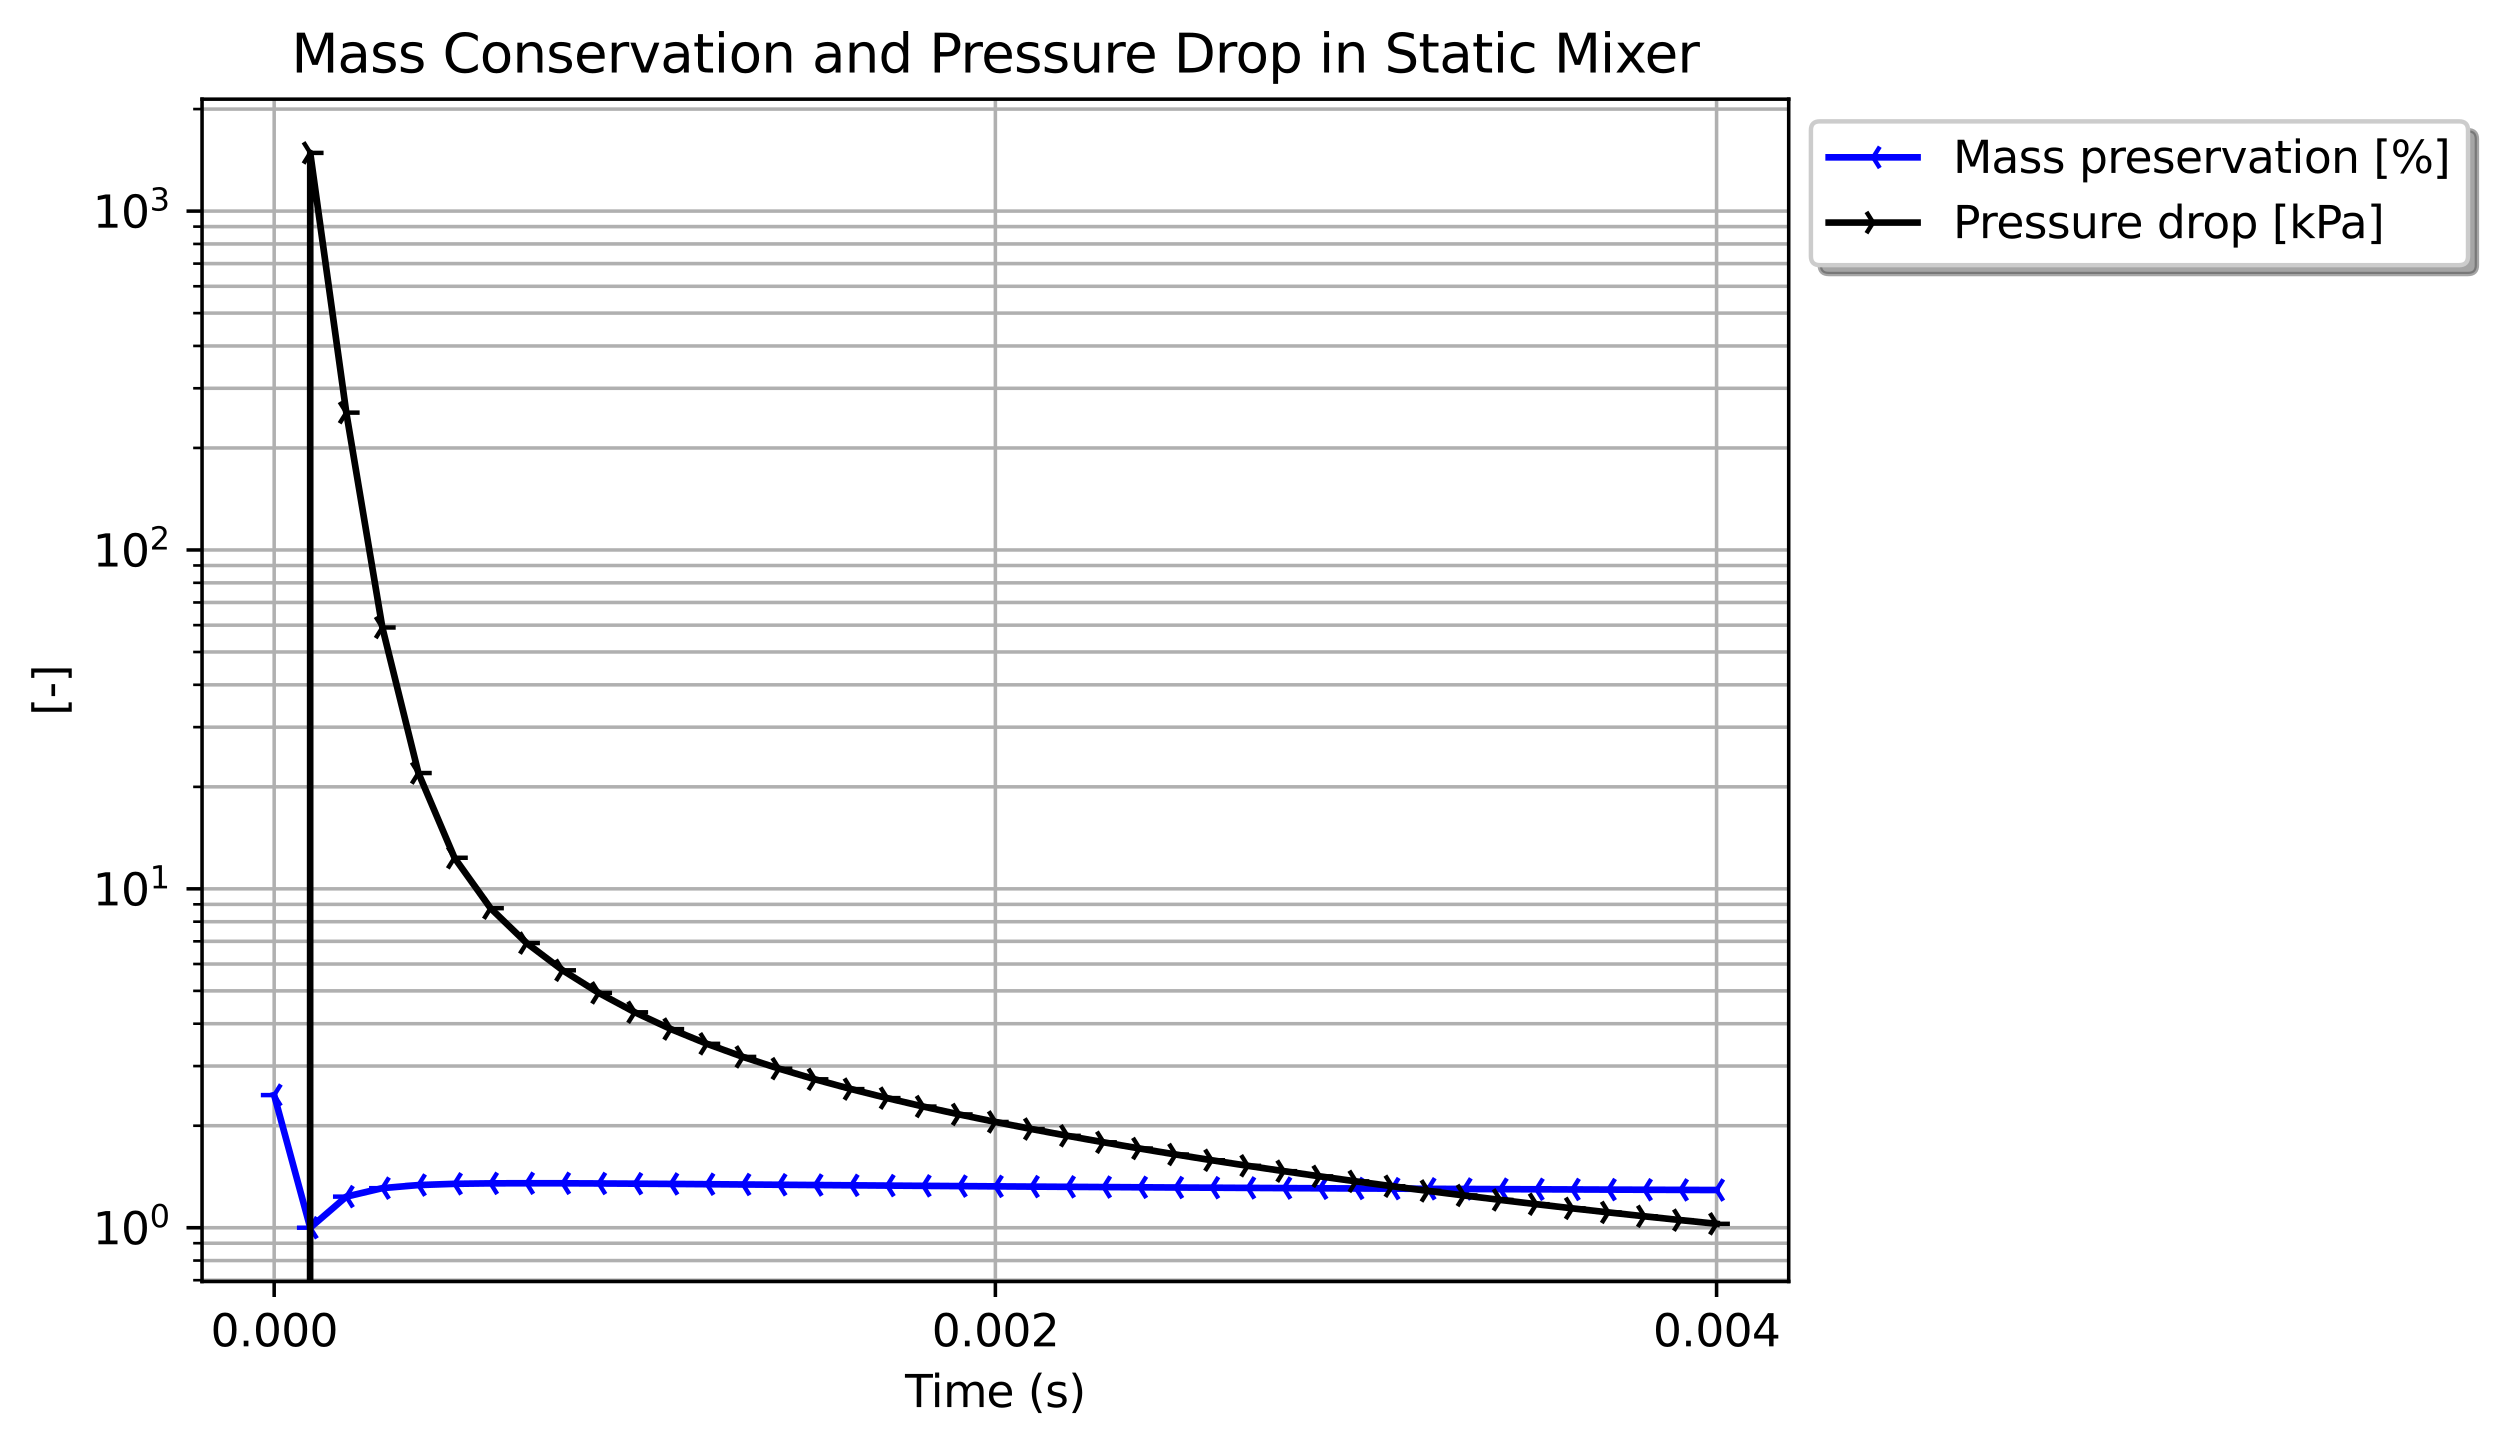 <?xml version="1.0" encoding="utf-8" standalone="no"?>
<!DOCTYPE svg PUBLIC "-//W3C//DTD SVG 1.1//EN"
  "http://www.w3.org/Graphics/SVG/1.1/DTD/svg11.dtd">
<svg xmlns:xlink="http://www.w3.org/1999/xlink" width="562.697pt" height="325.986pt" viewBox="0 0 562.697 325.986" xmlns="http://www.w3.org/2000/svg" version="1.1">
 <defs>
  <style type="text/css">*{stroke-linejoin: round; stroke-linecap: butt}</style>
 </defs>
 <g id="figure_1">
  <g id="patch_1">
   <path d="M 0 325.986 
L 562.697 325.986 
L 562.697 0 
L 0 0 
z
" style="fill: #ffffff"/>
  </g>
  <g id="axes_1">
   <g id="patch_2">
    <path d="M 45.478 288.43 
L 402.598 288.43 
L 402.598 22.318 
L 45.478 22.318 
z
" style="fill: #ffffff"/>
   </g>
   <g id="matplotlib.axis_1">
    <g id="xtick_1">
     <g id="line2d_1">
      <path d="M 61.711 288.43 
L 61.711 22.318 
" clip-path="url(#pbd5c44a8c3)" style="fill: none; stroke: #b0b0b0; stroke-width: 0.8; stroke-linecap: square"/>
     </g>
     <g id="line2d_2">
      <defs>
       <path id="md9ef0ea322" d="M 0 0 
L 0 3.5 
" style="stroke: #000000; stroke-width: 0.8"/>
      </defs>
      <g>
       <use xlink:href="#md9ef0ea322" x="61.711" y="288.43" style="stroke: #000000; stroke-width: 0.8"/>
      </g>
     </g>
     <g id="text_1">
      <!-- 0.000 -->
      <g transform="translate(47.397 303.029) scale(0.1 -0.1)">
       <defs>
        <path id="DejaVuSans-30" d="M 2034 4250 
Q 1547 4250 1301 3770 
Q 1056 3291 1056 2328 
Q 1056 1369 1301 889 
Q 1547 409 2034 409 
Q 2525 409 2770 889 
Q 3016 1369 3016 2328 
Q 3016 3291 2770 3770 
Q 2525 4250 2034 4250 
z
M 2034 4750 
Q 2819 4750 3233 4129 
Q 3647 3509 3647 2328 
Q 3647 1150 3233 529 
Q 2819 -91 2034 -91 
Q 1250 -91 836 529 
Q 422 1150 422 2328 
Q 422 3509 836 4129 
Q 1250 4750 2034 4750 
z
" transform="scale(0.016)"/>
        <path id="DejaVuSans-2e" d="M 684 794 
L 1344 794 
L 1344 0 
L 684 0 
L 684 794 
z
" transform="scale(0.016)"/>
       </defs>
       <use xlink:href="#DejaVuSans-30"/>
       <use xlink:href="#DejaVuSans-2e" x="63.623"/>
       <use xlink:href="#DejaVuSans-30" x="95.41"/>
       <use xlink:href="#DejaVuSans-30" x="159.033"/>
       <use xlink:href="#DejaVuSans-30" x="222.656"/>
      </g>
     </g>
    </g>
    <g id="xtick_2">
     <g id="line2d_3">
      <path d="M 224.038 288.43 
L 224.038 22.318 
" clip-path="url(#pbd5c44a8c3)" style="fill: none; stroke: #b0b0b0; stroke-width: 0.8; stroke-linecap: square"/>
     </g>
     <g id="line2d_4">
      <g>
       <use xlink:href="#md9ef0ea322" x="224.038" y="288.43" style="stroke: #000000; stroke-width: 0.8"/>
      </g>
     </g>
     <g id="text_2">
      <!-- 0.002 -->
      <g transform="translate(209.724 303.029) scale(0.1 -0.1)">
       <defs>
        <path id="DejaVuSans-32" d="M 1228 531 
L 3431 531 
L 3431 0 
L 469 0 
L 469 531 
Q 828 903 1448 1529 
Q 2069 2156 2228 2338 
Q 2531 2678 2651 2914 
Q 2772 3150 2772 3378 
Q 2772 3750 2511 3984 
Q 2250 4219 1831 4219 
Q 1534 4219 1204 4116 
Q 875 4013 500 3803 
L 500 4441 
Q 881 4594 1212 4672 
Q 1544 4750 1819 4750 
Q 2544 4750 2975 4387 
Q 3406 4025 3406 3419 
Q 3406 3131 3298 2873 
Q 3191 2616 2906 2266 
Q 2828 2175 2409 1742 
Q 1991 1309 1228 531 
z
" transform="scale(0.016)"/>
       </defs>
       <use xlink:href="#DejaVuSans-30"/>
       <use xlink:href="#DejaVuSans-2e" x="63.623"/>
       <use xlink:href="#DejaVuSans-30" x="95.41"/>
       <use xlink:href="#DejaVuSans-30" x="159.033"/>
       <use xlink:href="#DejaVuSans-32" x="222.656"/>
      </g>
     </g>
    </g>
    <g id="xtick_3">
     <g id="line2d_5">
      <path d="M 386.365 288.43 
L 386.365 22.318 
" clip-path="url(#pbd5c44a8c3)" style="fill: none; stroke: #b0b0b0; stroke-width: 0.8; stroke-linecap: square"/>
     </g>
     <g id="line2d_6">
      <g>
       <use xlink:href="#md9ef0ea322" x="386.365" y="288.43" style="stroke: #000000; stroke-width: 0.8"/>
      </g>
     </g>
     <g id="text_3">
      <!-- 0.004 -->
      <g transform="translate(372.051 303.029) scale(0.1 -0.1)">
       <defs>
        <path id="DejaVuSans-34" d="M 2419 4116 
L 825 1625 
L 2419 1625 
L 2419 4116 
z
M 2253 4666 
L 3047 4666 
L 3047 1625 
L 3713 1625 
L 3713 1100 
L 3047 1100 
L 3047 0 
L 2419 0 
L 2419 1100 
L 313 1100 
L 313 1709 
L 2253 4666 
z
" transform="scale(0.016)"/>
       </defs>
       <use xlink:href="#DejaVuSans-30"/>
       <use xlink:href="#DejaVuSans-2e" x="63.623"/>
       <use xlink:href="#DejaVuSans-30" x="95.41"/>
       <use xlink:href="#DejaVuSans-30" x="159.033"/>
       <use xlink:href="#DejaVuSans-34" x="222.656"/>
      </g>
     </g>
    </g>
    <g id="text_4">
     <!-- Time (s) -->
     <g transform="translate(203.709 316.707) scale(0.1 -0.1)">
      <defs>
       <path id="DejaVuSans-54" d="M -19 4666 
L 3928 4666 
L 3928 4134 
L 2272 4134 
L 2272 0 
L 1638 0 
L 1638 4134 
L -19 4134 
L -19 4666 
z
" transform="scale(0.016)"/>
       <path id="DejaVuSans-69" d="M 603 3500 
L 1178 3500 
L 1178 0 
L 603 0 
L 603 3500 
z
M 603 4863 
L 1178 4863 
L 1178 4134 
L 603 4134 
L 603 4863 
z
" transform="scale(0.016)"/>
       <path id="DejaVuSans-6d" d="M 3328 2828 
Q 3544 3216 3844 3400 
Q 4144 3584 4550 3584 
Q 5097 3584 5394 3201 
Q 5691 2819 5691 2113 
L 5691 0 
L 5113 0 
L 5113 2094 
Q 5113 2597 4934 2840 
Q 4756 3084 4391 3084 
Q 3944 3084 3684 2787 
Q 3425 2491 3425 1978 
L 3425 0 
L 2847 0 
L 2847 2094 
Q 2847 2600 2669 2842 
Q 2491 3084 2119 3084 
Q 1678 3084 1418 2786 
Q 1159 2488 1159 1978 
L 1159 0 
L 581 0 
L 581 3500 
L 1159 3500 
L 1159 2956 
Q 1356 3278 1631 3431 
Q 1906 3584 2284 3584 
Q 2666 3584 2933 3390 
Q 3200 3197 3328 2828 
z
" transform="scale(0.016)"/>
       <path id="DejaVuSans-65" d="M 3597 1894 
L 3597 1613 
L 953 1613 
Q 991 1019 1311 708 
Q 1631 397 2203 397 
Q 2534 397 2845 478 
Q 3156 559 3463 722 
L 3463 178 
Q 3153 47 2828 -22 
Q 2503 -91 2169 -91 
Q 1331 -91 842 396 
Q 353 884 353 1716 
Q 353 2575 817 3079 
Q 1281 3584 2069 3584 
Q 2775 3584 3186 3129 
Q 3597 2675 3597 1894 
z
M 3022 2063 
Q 3016 2534 2758 2815 
Q 2500 3097 2075 3097 
Q 1594 3097 1305 2825 
Q 1016 2553 972 2059 
L 3022 2063 
z
" transform="scale(0.016)"/>
       <path id="DejaVuSans-20" transform="scale(0.016)"/>
       <path id="DejaVuSans-28" d="M 1984 4856 
Q 1566 4138 1362 3434 
Q 1159 2731 1159 2009 
Q 1159 1288 1364 580 
Q 1569 -128 1984 -844 
L 1484 -844 
Q 1016 -109 783 600 
Q 550 1309 550 2009 
Q 550 2706 781 3412 
Q 1013 4119 1484 4856 
L 1984 4856 
z
" transform="scale(0.016)"/>
       <path id="DejaVuSans-73" d="M 2834 3397 
L 2834 2853 
Q 2591 2978 2328 3040 
Q 2066 3103 1784 3103 
Q 1356 3103 1142 2972 
Q 928 2841 928 2578 
Q 928 2378 1081 2264 
Q 1234 2150 1697 2047 
L 1894 2003 
Q 2506 1872 2764 1633 
Q 3022 1394 3022 966 
Q 3022 478 2636 193 
Q 2250 -91 1575 -91 
Q 1294 -91 989 -36 
Q 684 19 347 128 
L 347 722 
Q 666 556 975 473 
Q 1284 391 1588 391 
Q 1994 391 2212 530 
Q 2431 669 2431 922 
Q 2431 1156 2273 1281 
Q 2116 1406 1581 1522 
L 1381 1569 
Q 847 1681 609 1914 
Q 372 2147 372 2553 
Q 372 3047 722 3315 
Q 1072 3584 1716 3584 
Q 2034 3584 2315 3537 
Q 2597 3491 2834 3397 
z
" transform="scale(0.016)"/>
       <path id="DejaVuSans-29" d="M 513 4856 
L 1013 4856 
Q 1481 4119 1714 3412 
Q 1947 2706 1947 2009 
Q 1947 1309 1714 600 
Q 1481 -109 1013 -844 
L 513 -844 
Q 928 -128 1133 580 
Q 1338 1288 1338 2009 
Q 1338 2731 1133 3434 
Q 928 4138 513 4856 
z
" transform="scale(0.016)"/>
      </defs>
      <use xlink:href="#DejaVuSans-54"/>
      <use xlink:href="#DejaVuSans-69" x="57.959"/>
      <use xlink:href="#DejaVuSans-6d" x="85.742"/>
      <use xlink:href="#DejaVuSans-65" x="183.154"/>
      <use xlink:href="#DejaVuSans-20" x="244.678"/>
      <use xlink:href="#DejaVuSans-28" x="276.465"/>
      <use xlink:href="#DejaVuSans-73" x="315.479"/>
      <use xlink:href="#DejaVuSans-29" x="367.578"/>
     </g>
    </g>
   </g>
   <g id="matplotlib.axis_2">
    <g id="ytick_1">
     <g id="line2d_7">
      <path d="M 45.478 276.334 
L 402.598 276.334 
" clip-path="url(#pbd5c44a8c3)" style="fill: none; stroke: #b0b0b0; stroke-width: 0.8; stroke-linecap: square"/>
     </g>
     <g id="line2d_8">
      <defs>
       <path id="mf99f6cf52e" d="M 0 0 
L -3.5 0 
" style="stroke: #000000; stroke-width: 0.8"/>
      </defs>
      <g>
       <use xlink:href="#mf99f6cf52e" x="45.478" y="276.334" style="stroke: #000000; stroke-width: 0.8"/>
      </g>
     </g>
     <g id="text_5">
      <!-- $\mathdefault{10^{0}}$ -->
      <g transform="translate(20.878 280.133) scale(0.1 -0.1)">
       <defs>
        <path id="DejaVuSans-31" d="M 794 531 
L 1825 531 
L 1825 4091 
L 703 3866 
L 703 4441 
L 1819 4666 
L 2450 4666 
L 2450 531 
L 3481 531 
L 3481 0 
L 794 0 
L 794 531 
z
" transform="scale(0.016)"/>
       </defs>
       <use xlink:href="#DejaVuSans-31" transform="translate(0 0.766)"/>
       <use xlink:href="#DejaVuSans-30" transform="translate(63.623 0.766)"/>
       <use xlink:href="#DejaVuSans-30" transform="translate(128.203 39.047) scale(0.7)"/>
      </g>
     </g>
    </g>
    <g id="ytick_2">
     <g id="line2d_9">
      <path d="M 45.478 200.061 
L 402.598 200.061 
" clip-path="url(#pbd5c44a8c3)" style="fill: none; stroke: #b0b0b0; stroke-width: 0.8; stroke-linecap: square"/>
     </g>
     <g id="line2d_10">
      <g>
       <use xlink:href="#mf99f6cf52e" x="45.478" y="200.061" style="stroke: #000000; stroke-width: 0.8"/>
      </g>
     </g>
     <g id="text_6">
      <!-- $\mathdefault{10^{1}}$ -->
      <g transform="translate(20.878 203.86) scale(0.1 -0.1)">
       <use xlink:href="#DejaVuSans-31" transform="translate(0 0.684)"/>
       <use xlink:href="#DejaVuSans-30" transform="translate(63.623 0.684)"/>
       <use xlink:href="#DejaVuSans-31" transform="translate(128.203 38.966) scale(0.7)"/>
      </g>
     </g>
    </g>
    <g id="ytick_3">
     <g id="line2d_11">
      <path d="M 45.478 123.788 
L 402.598 123.788 
" clip-path="url(#pbd5c44a8c3)" style="fill: none; stroke: #b0b0b0; stroke-width: 0.8; stroke-linecap: square"/>
     </g>
     <g id="line2d_12">
      <g>
       <use xlink:href="#mf99f6cf52e" x="45.478" y="123.788" style="stroke: #000000; stroke-width: 0.8"/>
      </g>
     </g>
     <g id="text_7">
      <!-- $\mathdefault{10^{2}}$ -->
      <g transform="translate(20.878 127.587) scale(0.1 -0.1)">
       <use xlink:href="#DejaVuSans-31" transform="translate(0 0.766)"/>
       <use xlink:href="#DejaVuSans-30" transform="translate(63.623 0.766)"/>
       <use xlink:href="#DejaVuSans-32" transform="translate(128.203 39.047) scale(0.7)"/>
      </g>
     </g>
    </g>
    <g id="ytick_4">
     <g id="line2d_13">
      <path d="M 45.478 47.514 
L 402.598 47.514 
" clip-path="url(#pbd5c44a8c3)" style="fill: none; stroke: #b0b0b0; stroke-width: 0.8; stroke-linecap: square"/>
     </g>
     <g id="line2d_14">
      <g>
       <use xlink:href="#mf99f6cf52e" x="45.478" y="47.514" style="stroke: #000000; stroke-width: 0.8"/>
      </g>
     </g>
     <g id="text_8">
      <!-- $\mathdefault{10^{3}}$ -->
      <g transform="translate(20.878 51.314) scale(0.1 -0.1)">
       <defs>
        <path id="DejaVuSans-33" d="M 2597 2516 
Q 3050 2419 3304 2112 
Q 3559 1806 3559 1356 
Q 3559 666 3084 287 
Q 2609 -91 1734 -91 
Q 1441 -91 1130 -33 
Q 819 25 488 141 
L 488 750 
Q 750 597 1062 519 
Q 1375 441 1716 441 
Q 2309 441 2620 675 
Q 2931 909 2931 1356 
Q 2931 1769 2642 2001 
Q 2353 2234 1838 2234 
L 1294 2234 
L 1294 2753 
L 1863 2753 
Q 2328 2753 2575 2939 
Q 2822 3125 2822 3475 
Q 2822 3834 2567 4026 
Q 2313 4219 1838 4219 
Q 1578 4219 1281 4162 
Q 984 4106 628 3988 
L 628 4550 
Q 988 4650 1302 4700 
Q 1616 4750 1894 4750 
Q 2613 4750 3031 4423 
Q 3450 4097 3450 3541 
Q 3450 3153 3228 2886 
Q 3006 2619 2597 2516 
z
" transform="scale(0.016)"/>
       </defs>
       <use xlink:href="#DejaVuSans-31" transform="translate(0 0.766)"/>
       <use xlink:href="#DejaVuSans-30" transform="translate(63.623 0.766)"/>
       <use xlink:href="#DejaVuSans-33" transform="translate(128.203 39.047) scale(0.7)"/>
      </g>
     </g>
    </g>
    <g id="ytick_5">
     <g id="line2d_15">
      <path d="M 45.478 288.149 
L 402.598 288.149 
" clip-path="url(#pbd5c44a8c3)" style="fill: none; stroke: #b0b0b0; stroke-width: 0.8; stroke-linecap: square"/>
     </g>
     <g id="line2d_16">
      <defs>
       <path id="m90910c30ee" d="M 0 0 
L -2 0 
" style="stroke: #000000; stroke-width: 0.6"/>
      </defs>
      <g>
       <use xlink:href="#m90910c30ee" x="45.478" y="288.149" style="stroke: #000000; stroke-width: 0.6"/>
      </g>
     </g>
    </g>
    <g id="ytick_6">
     <g id="line2d_17">
      <path d="M 45.478 283.726 
L 402.598 283.726 
" clip-path="url(#pbd5c44a8c3)" style="fill: none; stroke: #b0b0b0; stroke-width: 0.8; stroke-linecap: square"/>
     </g>
     <g id="line2d_18">
      <g>
       <use xlink:href="#m90910c30ee" x="45.478" y="283.726" style="stroke: #000000; stroke-width: 0.6"/>
      </g>
     </g>
    </g>
    <g id="ytick_7">
     <g id="line2d_19">
      <path d="M 45.478 279.824 
L 402.598 279.824 
" clip-path="url(#pbd5c44a8c3)" style="fill: none; stroke: #b0b0b0; stroke-width: 0.8; stroke-linecap: square"/>
     </g>
     <g id="line2d_20">
      <g>
       <use xlink:href="#m90910c30ee" x="45.478" y="279.824" style="stroke: #000000; stroke-width: 0.6"/>
      </g>
     </g>
    </g>
    <g id="ytick_8">
     <g id="line2d_21">
      <path d="M 45.478 253.374 
L 402.598 253.374 
" clip-path="url(#pbd5c44a8c3)" style="fill: none; stroke: #b0b0b0; stroke-width: 0.8; stroke-linecap: square"/>
     </g>
     <g id="line2d_22">
      <g>
       <use xlink:href="#m90910c30ee" x="45.478" y="253.374" style="stroke: #000000; stroke-width: 0.6"/>
      </g>
     </g>
    </g>
    <g id="ytick_9">
     <g id="line2d_23">
      <path d="M 45.478 239.943 
L 402.598 239.943 
" clip-path="url(#pbd5c44a8c3)" style="fill: none; stroke: #b0b0b0; stroke-width: 0.8; stroke-linecap: square"/>
     </g>
     <g id="line2d_24">
      <g>
       <use xlink:href="#m90910c30ee" x="45.478" y="239.943" style="stroke: #000000; stroke-width: 0.6"/>
      </g>
     </g>
    </g>
    <g id="ytick_10">
     <g id="line2d_25">
      <path d="M 45.478 230.413 
L 402.598 230.413 
" clip-path="url(#pbd5c44a8c3)" style="fill: none; stroke: #b0b0b0; stroke-width: 0.8; stroke-linecap: square"/>
     </g>
     <g id="line2d_26">
      <g>
       <use xlink:href="#m90910c30ee" x="45.478" y="230.413" style="stroke: #000000; stroke-width: 0.6"/>
      </g>
     </g>
    </g>
    <g id="ytick_11">
     <g id="line2d_27">
      <path d="M 45.478 223.021 
L 402.598 223.021 
" clip-path="url(#pbd5c44a8c3)" style="fill: none; stroke: #b0b0b0; stroke-width: 0.8; stroke-linecap: square"/>
     </g>
     <g id="line2d_28">
      <g>
       <use xlink:href="#m90910c30ee" x="45.478" y="223.021" style="stroke: #000000; stroke-width: 0.6"/>
      </g>
     </g>
    </g>
    <g id="ytick_12">
     <g id="line2d_29">
      <path d="M 45.478 216.982 
L 402.598 216.982 
" clip-path="url(#pbd5c44a8c3)" style="fill: none; stroke: #b0b0b0; stroke-width: 0.8; stroke-linecap: square"/>
     </g>
     <g id="line2d_30">
      <g>
       <use xlink:href="#m90910c30ee" x="45.478" y="216.982" style="stroke: #000000; stroke-width: 0.6"/>
      </g>
     </g>
    </g>
    <g id="ytick_13">
     <g id="line2d_31">
      <path d="M 45.478 211.876 
L 402.598 211.876 
" clip-path="url(#pbd5c44a8c3)" style="fill: none; stroke: #b0b0b0; stroke-width: 0.8; stroke-linecap: square"/>
     </g>
     <g id="line2d_32">
      <g>
       <use xlink:href="#m90910c30ee" x="45.478" y="211.876" style="stroke: #000000; stroke-width: 0.6"/>
      </g>
     </g>
    </g>
    <g id="ytick_14">
     <g id="line2d_33">
      <path d="M 45.478 207.453 
L 402.598 207.453 
" clip-path="url(#pbd5c44a8c3)" style="fill: none; stroke: #b0b0b0; stroke-width: 0.8; stroke-linecap: square"/>
     </g>
     <g id="line2d_34">
      <g>
       <use xlink:href="#m90910c30ee" x="45.478" y="207.453" style="stroke: #000000; stroke-width: 0.6"/>
      </g>
     </g>
    </g>
    <g id="ytick_15">
     <g id="line2d_35">
      <path d="M 45.478 203.551 
L 402.598 203.551 
" clip-path="url(#pbd5c44a8c3)" style="fill: none; stroke: #b0b0b0; stroke-width: 0.8; stroke-linecap: square"/>
     </g>
     <g id="line2d_36">
      <g>
       <use xlink:href="#m90910c30ee" x="45.478" y="203.551" style="stroke: #000000; stroke-width: 0.6"/>
      </g>
     </g>
    </g>
    <g id="ytick_16">
     <g id="line2d_37">
      <path d="M 45.478 177.1 
L 402.598 177.1 
" clip-path="url(#pbd5c44a8c3)" style="fill: none; stroke: #b0b0b0; stroke-width: 0.8; stroke-linecap: square"/>
     </g>
     <g id="line2d_38">
      <g>
       <use xlink:href="#m90910c30ee" x="45.478" y="177.1" style="stroke: #000000; stroke-width: 0.6"/>
      </g>
     </g>
    </g>
    <g id="ytick_17">
     <g id="line2d_39">
      <path d="M 45.478 163.669 
L 402.598 163.669 
" clip-path="url(#pbd5c44a8c3)" style="fill: none; stroke: #b0b0b0; stroke-width: 0.8; stroke-linecap: square"/>
     </g>
     <g id="line2d_40">
      <g>
       <use xlink:href="#m90910c30ee" x="45.478" y="163.669" style="stroke: #000000; stroke-width: 0.6"/>
      </g>
     </g>
    </g>
    <g id="ytick_18">
     <g id="line2d_41">
      <path d="M 45.478 154.14 
L 402.598 154.14 
" clip-path="url(#pbd5c44a8c3)" style="fill: none; stroke: #b0b0b0; stroke-width: 0.8; stroke-linecap: square"/>
     </g>
     <g id="line2d_42">
      <g>
       <use xlink:href="#m90910c30ee" x="45.478" y="154.14" style="stroke: #000000; stroke-width: 0.6"/>
      </g>
     </g>
    </g>
    <g id="ytick_19">
     <g id="line2d_43">
      <path d="M 45.478 146.748 
L 402.598 146.748 
" clip-path="url(#pbd5c44a8c3)" style="fill: none; stroke: #b0b0b0; stroke-width: 0.8; stroke-linecap: square"/>
     </g>
     <g id="line2d_44">
      <g>
       <use xlink:href="#m90910c30ee" x="45.478" y="146.748" style="stroke: #000000; stroke-width: 0.6"/>
      </g>
     </g>
    </g>
    <g id="ytick_20">
     <g id="line2d_45">
      <path d="M 45.478 140.709 
L 402.598 140.709 
" clip-path="url(#pbd5c44a8c3)" style="fill: none; stroke: #b0b0b0; stroke-width: 0.8; stroke-linecap: square"/>
     </g>
     <g id="line2d_46">
      <g>
       <use xlink:href="#m90910c30ee" x="45.478" y="140.709" style="stroke: #000000; stroke-width: 0.6"/>
      </g>
     </g>
    </g>
    <g id="ytick_21">
     <g id="line2d_47">
      <path d="M 45.478 135.603 
L 402.598 135.603 
" clip-path="url(#pbd5c44a8c3)" style="fill: none; stroke: #b0b0b0; stroke-width: 0.8; stroke-linecap: square"/>
     </g>
     <g id="line2d_48">
      <g>
       <use xlink:href="#m90910c30ee" x="45.478" y="135.603" style="stroke: #000000; stroke-width: 0.6"/>
      </g>
     </g>
    </g>
    <g id="ytick_22">
     <g id="line2d_49">
      <path d="M 45.478 131.179 
L 402.598 131.179 
" clip-path="url(#pbd5c44a8c3)" style="fill: none; stroke: #b0b0b0; stroke-width: 0.8; stroke-linecap: square"/>
     </g>
     <g id="line2d_50">
      <g>
       <use xlink:href="#m90910c30ee" x="45.478" y="131.179" style="stroke: #000000; stroke-width: 0.6"/>
      </g>
     </g>
    </g>
    <g id="ytick_23">
     <g id="line2d_51">
      <path d="M 45.478 127.278 
L 402.598 127.278 
" clip-path="url(#pbd5c44a8c3)" style="fill: none; stroke: #b0b0b0; stroke-width: 0.8; stroke-linecap: square"/>
     </g>
     <g id="line2d_52">
      <g>
       <use xlink:href="#m90910c30ee" x="45.478" y="127.278" style="stroke: #000000; stroke-width: 0.6"/>
      </g>
     </g>
    </g>
    <g id="ytick_24">
     <g id="line2d_53">
      <path d="M 45.478 100.827 
L 402.598 100.827 
" clip-path="url(#pbd5c44a8c3)" style="fill: none; stroke: #b0b0b0; stroke-width: 0.8; stroke-linecap: square"/>
     </g>
     <g id="line2d_54">
      <g>
       <use xlink:href="#m90910c30ee" x="45.478" y="100.827" style="stroke: #000000; stroke-width: 0.6"/>
      </g>
     </g>
    </g>
    <g id="ytick_25">
     <g id="line2d_55">
      <path d="M 45.478 87.396 
L 402.598 87.396 
" clip-path="url(#pbd5c44a8c3)" style="fill: none; stroke: #b0b0b0; stroke-width: 0.8; stroke-linecap: square"/>
     </g>
     <g id="line2d_56">
      <g>
       <use xlink:href="#m90910c30ee" x="45.478" y="87.396" style="stroke: #000000; stroke-width: 0.6"/>
      </g>
     </g>
    </g>
    <g id="ytick_26">
     <g id="line2d_57">
      <path d="M 45.478 77.867 
L 402.598 77.867 
" clip-path="url(#pbd5c44a8c3)" style="fill: none; stroke: #b0b0b0; stroke-width: 0.8; stroke-linecap: square"/>
     </g>
     <g id="line2d_58">
      <g>
       <use xlink:href="#m90910c30ee" x="45.478" y="77.867" style="stroke: #000000; stroke-width: 0.6"/>
      </g>
     </g>
    </g>
    <g id="ytick_27">
     <g id="line2d_59">
      <path d="M 45.478 70.475 
L 402.598 70.475 
" clip-path="url(#pbd5c44a8c3)" style="fill: none; stroke: #b0b0b0; stroke-width: 0.8; stroke-linecap: square"/>
     </g>
     <g id="line2d_60">
      <g>
       <use xlink:href="#m90910c30ee" x="45.478" y="70.475" style="stroke: #000000; stroke-width: 0.6"/>
      </g>
     </g>
    </g>
    <g id="ytick_28">
     <g id="line2d_61">
      <path d="M 45.478 64.436 
L 402.598 64.436 
" clip-path="url(#pbd5c44a8c3)" style="fill: none; stroke: #b0b0b0; stroke-width: 0.8; stroke-linecap: square"/>
     </g>
     <g id="line2d_62">
      <g>
       <use xlink:href="#m90910c30ee" x="45.478" y="64.436" style="stroke: #000000; stroke-width: 0.6"/>
      </g>
     </g>
    </g>
    <g id="ytick_29">
     <g id="line2d_63">
      <path d="M 45.478 59.329 
L 402.598 59.329 
" clip-path="url(#pbd5c44a8c3)" style="fill: none; stroke: #b0b0b0; stroke-width: 0.8; stroke-linecap: square"/>
     </g>
     <g id="line2d_64">
      <g>
       <use xlink:href="#m90910c30ee" x="45.478" y="59.329" style="stroke: #000000; stroke-width: 0.6"/>
      </g>
     </g>
    </g>
    <g id="ytick_30">
     <g id="line2d_65">
      <path d="M 45.478 54.906 
L 402.598 54.906 
" clip-path="url(#pbd5c44a8c3)" style="fill: none; stroke: #b0b0b0; stroke-width: 0.8; stroke-linecap: square"/>
     </g>
     <g id="line2d_66">
      <g>
       <use xlink:href="#m90910c30ee" x="45.478" y="54.906" style="stroke: #000000; stroke-width: 0.6"/>
      </g>
     </g>
    </g>
    <g id="ytick_31">
     <g id="line2d_67">
      <path d="M 45.478 51.005 
L 402.598 51.005 
" clip-path="url(#pbd5c44a8c3)" style="fill: none; stroke: #b0b0b0; stroke-width: 0.8; stroke-linecap: square"/>
     </g>
     <g id="line2d_68">
      <g>
       <use xlink:href="#m90910c30ee" x="45.478" y="51.005" style="stroke: #000000; stroke-width: 0.6"/>
      </g>
     </g>
    </g>
    <g id="ytick_32">
     <g id="line2d_69">
      <path d="M 45.478 24.554 
L 402.598 24.554 
" clip-path="url(#pbd5c44a8c3)" style="fill: none; stroke: #b0b0b0; stroke-width: 0.8; stroke-linecap: square"/>
     </g>
     <g id="line2d_70">
      <g>
       <use xlink:href="#m90910c30ee" x="45.478" y="24.554" style="stroke: #000000; stroke-width: 0.6"/>
      </g>
     </g>
    </g>
    <g id="text_9">
     <!-- [-] -->
     <g transform="translate(14.798 161.08) rotate(-90) scale(0.1 -0.1)">
      <defs>
       <path id="DejaVuSans-5b" d="M 550 4863 
L 1875 4863 
L 1875 4416 
L 1125 4416 
L 1125 -397 
L 1875 -397 
L 1875 -844 
L 550 -844 
L 550 4863 
z
" transform="scale(0.016)"/>
       <path id="DejaVuSans-2d" d="M 313 2009 
L 1997 2009 
L 1997 1497 
L 313 1497 
L 313 2009 
z
" transform="scale(0.016)"/>
       <path id="DejaVuSans-5d" d="M 1947 4863 
L 1947 -844 
L 622 -844 
L 622 -397 
L 1369 -397 
L 1369 4416 
L 622 4416 
L 622 4863 
L 1947 4863 
z
" transform="scale(0.016)"/>
      </defs>
      <use xlink:href="#DejaVuSans-5b"/>
      <use xlink:href="#DejaVuSans-2d" x="39.014"/>
      <use xlink:href="#DejaVuSans-5d" x="75.098"/>
     </g>
    </g>
   </g>
   <g id="line2d_71">
    <path d="M 61.711 246.488 
L 69.827 276.334 
L 77.944 269.335 
L 86.06 267.426 
L 94.176 266.733 
L 102.293 266.454 
L 110.409 266.347 
L 118.525 266.32 
L 126.642 266.334 
L 134.758 266.371 
L 142.874 266.42 
L 150.991 266.476 
L 159.107 266.537 
L 167.224 266.6 
L 175.34 266.663 
L 183.456 266.726 
L 191.573 266.788 
L 199.689 266.85 
L 207.805 266.909 
L 215.922 266.967 
L 224.038 267.024 
L 232.154 267.079 
L 240.271 267.132 
L 248.387 267.183 
L 256.504 267.233 
L 264.62 267.281 
L 272.736 267.327 
L 280.853 267.372 
L 288.969 267.415 
L 297.085 267.458 
L 305.202 267.498 
L 313.318 267.538 
L 321.434 267.577 
L 329.551 267.614 
L 337.667 267.651 
L 345.784 267.686 
L 353.9 267.721 
L 362.016 267.755 
L 370.133 267.787 
L 378.249 267.82 
L 386.365 267.851 
" clip-path="url(#pbd5c44a8c3)" style="fill: none; stroke: #0000ff; stroke-width: 1.5; stroke-linecap: square"/>
    <defs>
     <path id="m86e36b4bd8" d="M 0 0 
L -3 -0 
M 0 0 
L 1.5 2.4 
M 0 0 
L 1.5 -2.4 
" style="stroke: #0000ff"/>
    </defs>
    <g clip-path="url(#pbd5c44a8c3)">
     <use xlink:href="#m86e36b4bd8" x="61.711" y="246.488" style="fill: #0000ff; stroke: #0000ff"/>
     <use xlink:href="#m86e36b4bd8" x="69.827" y="276.334" style="fill: #0000ff; stroke: #0000ff"/>
     <use xlink:href="#m86e36b4bd8" x="77.944" y="269.335" style="fill: #0000ff; stroke: #0000ff"/>
     <use xlink:href="#m86e36b4bd8" x="86.06" y="267.426" style="fill: #0000ff; stroke: #0000ff"/>
     <use xlink:href="#m86e36b4bd8" x="94.176" y="266.733" style="fill: #0000ff; stroke: #0000ff"/>
     <use xlink:href="#m86e36b4bd8" x="102.293" y="266.454" style="fill: #0000ff; stroke: #0000ff"/>
     <use xlink:href="#m86e36b4bd8" x="110.409" y="266.347" style="fill: #0000ff; stroke: #0000ff"/>
     <use xlink:href="#m86e36b4bd8" x="118.525" y="266.32" style="fill: #0000ff; stroke: #0000ff"/>
     <use xlink:href="#m86e36b4bd8" x="126.642" y="266.334" style="fill: #0000ff; stroke: #0000ff"/>
     <use xlink:href="#m86e36b4bd8" x="134.758" y="266.371" style="fill: #0000ff; stroke: #0000ff"/>
     <use xlink:href="#m86e36b4bd8" x="142.874" y="266.42" style="fill: #0000ff; stroke: #0000ff"/>
     <use xlink:href="#m86e36b4bd8" x="150.991" y="266.476" style="fill: #0000ff; stroke: #0000ff"/>
     <use xlink:href="#m86e36b4bd8" x="159.107" y="266.537" style="fill: #0000ff; stroke: #0000ff"/>
     <use xlink:href="#m86e36b4bd8" x="167.224" y="266.6" style="fill: #0000ff; stroke: #0000ff"/>
     <use xlink:href="#m86e36b4bd8" x="175.34" y="266.663" style="fill: #0000ff; stroke: #0000ff"/>
     <use xlink:href="#m86e36b4bd8" x="183.456" y="266.726" style="fill: #0000ff; stroke: #0000ff"/>
     <use xlink:href="#m86e36b4bd8" x="191.573" y="266.788" style="fill: #0000ff; stroke: #0000ff"/>
     <use xlink:href="#m86e36b4bd8" x="199.689" y="266.85" style="fill: #0000ff; stroke: #0000ff"/>
     <use xlink:href="#m86e36b4bd8" x="207.805" y="266.909" style="fill: #0000ff; stroke: #0000ff"/>
     <use xlink:href="#m86e36b4bd8" x="215.922" y="266.967" style="fill: #0000ff; stroke: #0000ff"/>
     <use xlink:href="#m86e36b4bd8" x="224.038" y="267.024" style="fill: #0000ff; stroke: #0000ff"/>
     <use xlink:href="#m86e36b4bd8" x="232.154" y="267.079" style="fill: #0000ff; stroke: #0000ff"/>
     <use xlink:href="#m86e36b4bd8" x="240.271" y="267.132" style="fill: #0000ff; stroke: #0000ff"/>
     <use xlink:href="#m86e36b4bd8" x="248.387" y="267.183" style="fill: #0000ff; stroke: #0000ff"/>
     <use xlink:href="#m86e36b4bd8" x="256.504" y="267.233" style="fill: #0000ff; stroke: #0000ff"/>
     <use xlink:href="#m86e36b4bd8" x="264.62" y="267.281" style="fill: #0000ff; stroke: #0000ff"/>
     <use xlink:href="#m86e36b4bd8" x="272.736" y="267.327" style="fill: #0000ff; stroke: #0000ff"/>
     <use xlink:href="#m86e36b4bd8" x="280.853" y="267.372" style="fill: #0000ff; stroke: #0000ff"/>
     <use xlink:href="#m86e36b4bd8" x="288.969" y="267.415" style="fill: #0000ff; stroke: #0000ff"/>
     <use xlink:href="#m86e36b4bd8" x="297.085" y="267.458" style="fill: #0000ff; stroke: #0000ff"/>
     <use xlink:href="#m86e36b4bd8" x="305.202" y="267.498" style="fill: #0000ff; stroke: #0000ff"/>
     <use xlink:href="#m86e36b4bd8" x="313.318" y="267.538" style="fill: #0000ff; stroke: #0000ff"/>
     <use xlink:href="#m86e36b4bd8" x="321.434" y="267.577" style="fill: #0000ff; stroke: #0000ff"/>
     <use xlink:href="#m86e36b4bd8" x="329.551" y="267.614" style="fill: #0000ff; stroke: #0000ff"/>
     <use xlink:href="#m86e36b4bd8" x="337.667" y="267.651" style="fill: #0000ff; stroke: #0000ff"/>
     <use xlink:href="#m86e36b4bd8" x="345.784" y="267.686" style="fill: #0000ff; stroke: #0000ff"/>
     <use xlink:href="#m86e36b4bd8" x="353.9" y="267.721" style="fill: #0000ff; stroke: #0000ff"/>
     <use xlink:href="#m86e36b4bd8" x="362.016" y="267.755" style="fill: #0000ff; stroke: #0000ff"/>
     <use xlink:href="#m86e36b4bd8" x="370.133" y="267.787" style="fill: #0000ff; stroke: #0000ff"/>
     <use xlink:href="#m86e36b4bd8" x="378.249" y="267.82" style="fill: #0000ff; stroke: #0000ff"/>
     <use xlink:href="#m86e36b4bd8" x="386.365" y="267.851" style="fill: #0000ff; stroke: #0000ff"/>
    </g>
   </g>
   <g id="line2d_72">
    <path d="M 69.796 326.986 
L 69.827 34.414 
L 77.944 92.875 
L 86.06 141.233 
L 94.176 173.994 
L 102.293 193.061 
L 110.409 204.417 
L 118.525 212.264 
L 126.642 218.392 
L 134.758 223.483 
L 142.874 227.838 
L 150.991 231.619 
L 159.107 234.94 
L 167.224 237.888 
L 175.34 240.533 
L 183.456 242.932 
L 191.573 245.13 
L 199.689 247.163 
L 207.805 249.059 
L 215.922 250.84 
L 224.038 252.523 
L 232.154 254.122 
L 240.271 255.647 
L 248.387 257.106 
L 256.504 258.505 
L 264.62 259.851 
L 272.736 261.147 
L 280.853 262.397 
L 288.969 263.604 
L 297.085 264.771 
L 305.202 265.9 
L 313.318 266.993 
L 321.434 268.051 
L 329.551 269.077 
L 337.667 270.072 
L 345.784 271.037 
L 353.9 271.974 
L 362.016 272.883 
L 370.133 273.766 
L 378.249 274.624 
L 386.365 275.457 
" clip-path="url(#pbd5c44a8c3)" style="fill: none; stroke: #000000; stroke-width: 1.5; stroke-linecap: square"/>
    <defs>
     <path id="m1c2c5b1029" d="M 0 0 
L 3 0 
M 0 0 
L -1.5 -2.4 
M 0 0 
L -1.5 2.4 
" style="stroke: #000000"/>
    </defs>
    <g clip-path="url(#pbd5c44a8c3)">
     <use xlink:href="#m1c2c5b1029" x="67.341" y="23472.019" style="stroke: #000000"/>
     <use xlink:href="#m1c2c5b1029" x="69.827" y="34.414" style="stroke: #000000"/>
     <use xlink:href="#m1c2c5b1029" x="77.944" y="92.875" style="stroke: #000000"/>
     <use xlink:href="#m1c2c5b1029" x="86.06" y="141.233" style="stroke: #000000"/>
     <use xlink:href="#m1c2c5b1029" x="94.176" y="173.994" style="stroke: #000000"/>
     <use xlink:href="#m1c2c5b1029" x="102.293" y="193.061" style="stroke: #000000"/>
     <use xlink:href="#m1c2c5b1029" x="110.409" y="204.417" style="stroke: #000000"/>
     <use xlink:href="#m1c2c5b1029" x="118.525" y="212.264" style="stroke: #000000"/>
     <use xlink:href="#m1c2c5b1029" x="126.642" y="218.392" style="stroke: #000000"/>
     <use xlink:href="#m1c2c5b1029" x="134.758" y="223.483" style="stroke: #000000"/>
     <use xlink:href="#m1c2c5b1029" x="142.874" y="227.838" style="stroke: #000000"/>
     <use xlink:href="#m1c2c5b1029" x="150.991" y="231.619" style="stroke: #000000"/>
     <use xlink:href="#m1c2c5b1029" x="159.107" y="234.94" style="stroke: #000000"/>
     <use xlink:href="#m1c2c5b1029" x="167.224" y="237.888" style="stroke: #000000"/>
     <use xlink:href="#m1c2c5b1029" x="175.34" y="240.533" style="stroke: #000000"/>
     <use xlink:href="#m1c2c5b1029" x="183.456" y="242.932" style="stroke: #000000"/>
     <use xlink:href="#m1c2c5b1029" x="191.573" y="245.13" style="stroke: #000000"/>
     <use xlink:href="#m1c2c5b1029" x="199.689" y="247.163" style="stroke: #000000"/>
     <use xlink:href="#m1c2c5b1029" x="207.805" y="249.059" style="stroke: #000000"/>
     <use xlink:href="#m1c2c5b1029" x="215.922" y="250.84" style="stroke: #000000"/>
     <use xlink:href="#m1c2c5b1029" x="224.038" y="252.523" style="stroke: #000000"/>
     <use xlink:href="#m1c2c5b1029" x="232.154" y="254.122" style="stroke: #000000"/>
     <use xlink:href="#m1c2c5b1029" x="240.271" y="255.647" style="stroke: #000000"/>
     <use xlink:href="#m1c2c5b1029" x="248.387" y="257.106" style="stroke: #000000"/>
     <use xlink:href="#m1c2c5b1029" x="256.504" y="258.505" style="stroke: #000000"/>
     <use xlink:href="#m1c2c5b1029" x="264.62" y="259.851" style="stroke: #000000"/>
     <use xlink:href="#m1c2c5b1029" x="272.736" y="261.147" style="stroke: #000000"/>
     <use xlink:href="#m1c2c5b1029" x="280.853" y="262.397" style="stroke: #000000"/>
     <use xlink:href="#m1c2c5b1029" x="288.969" y="263.604" style="stroke: #000000"/>
     <use xlink:href="#m1c2c5b1029" x="297.085" y="264.771" style="stroke: #000000"/>
     <use xlink:href="#m1c2c5b1029" x="305.202" y="265.9" style="stroke: #000000"/>
     <use xlink:href="#m1c2c5b1029" x="313.318" y="266.993" style="stroke: #000000"/>
     <use xlink:href="#m1c2c5b1029" x="321.434" y="268.051" style="stroke: #000000"/>
     <use xlink:href="#m1c2c5b1029" x="329.551" y="269.077" style="stroke: #000000"/>
     <use xlink:href="#m1c2c5b1029" x="337.667" y="270.072" style="stroke: #000000"/>
     <use xlink:href="#m1c2c5b1029" x="345.784" y="271.037" style="stroke: #000000"/>
     <use xlink:href="#m1c2c5b1029" x="353.9" y="271.974" style="stroke: #000000"/>
     <use xlink:href="#m1c2c5b1029" x="362.016" y="272.883" style="stroke: #000000"/>
     <use xlink:href="#m1c2c5b1029" x="370.133" y="273.766" style="stroke: #000000"/>
     <use xlink:href="#m1c2c5b1029" x="378.249" y="274.624" style="stroke: #000000"/>
     <use xlink:href="#m1c2c5b1029" x="386.365" y="275.457" style="stroke: #000000"/>
    </g>
   </g>
   <g id="patch_3">
    <path d="M 45.478 288.43 
L 45.478 22.318 
" style="fill: none; stroke: #000000; stroke-width: 0.8; stroke-linejoin: miter; stroke-linecap: square"/>
   </g>
   <g id="patch_4">
    <path d="M 402.598 288.43 
L 402.598 22.318 
" style="fill: none; stroke: #000000; stroke-width: 0.8; stroke-linejoin: miter; stroke-linecap: square"/>
   </g>
   <g id="patch_5">
    <path d="M 45.478 288.43 
L 402.598 288.43 
" style="fill: none; stroke: #000000; stroke-width: 0.8; stroke-linejoin: miter; stroke-linecap: square"/>
   </g>
   <g id="patch_6">
    <path d="M 45.478 22.318 
L 402.598 22.318 
" style="fill: none; stroke: #000000; stroke-width: 0.8; stroke-linejoin: miter; stroke-linecap: square"/>
   </g>
   <g id="text_10">
    <!-- Mass Conservation and Pressure Drop in Static Mixer -->
    <g transform="translate(65.591 16.318) scale(0.12 -0.12)">
     <defs>
      <path id="DejaVuSans-4d" d="M 628 4666 
L 1569 4666 
L 2759 1491 
L 3956 4666 
L 4897 4666 
L 4897 0 
L 4281 0 
L 4281 4097 
L 3078 897 
L 2444 897 
L 1241 4097 
L 1241 0 
L 628 0 
L 628 4666 
z
" transform="scale(0.016)"/>
      <path id="DejaVuSans-61" d="M 2194 1759 
Q 1497 1759 1228 1600 
Q 959 1441 959 1056 
Q 959 750 1161 570 
Q 1363 391 1709 391 
Q 2188 391 2477 730 
Q 2766 1069 2766 1631 
L 2766 1759 
L 2194 1759 
z
M 3341 1997 
L 3341 0 
L 2766 0 
L 2766 531 
Q 2569 213 2275 61 
Q 1981 -91 1556 -91 
Q 1019 -91 701 211 
Q 384 513 384 1019 
Q 384 1609 779 1909 
Q 1175 2209 1959 2209 
L 2766 2209 
L 2766 2266 
Q 2766 2663 2505 2880 
Q 2244 3097 1772 3097 
Q 1472 3097 1187 3025 
Q 903 2953 641 2809 
L 641 3341 
Q 956 3463 1253 3523 
Q 1550 3584 1831 3584 
Q 2591 3584 2966 3190 
Q 3341 2797 3341 1997 
z
" transform="scale(0.016)"/>
      <path id="DejaVuSans-43" d="M 4122 4306 
L 4122 3641 
Q 3803 3938 3442 4084 
Q 3081 4231 2675 4231 
Q 1875 4231 1450 3742 
Q 1025 3253 1025 2328 
Q 1025 1406 1450 917 
Q 1875 428 2675 428 
Q 3081 428 3442 575 
Q 3803 722 4122 1019 
L 4122 359 
Q 3791 134 3420 21 
Q 3050 -91 2638 -91 
Q 1578 -91 968 557 
Q 359 1206 359 2328 
Q 359 3453 968 4101 
Q 1578 4750 2638 4750 
Q 3056 4750 3426 4639 
Q 3797 4528 4122 4306 
z
" transform="scale(0.016)"/>
      <path id="DejaVuSans-6f" d="M 1959 3097 
Q 1497 3097 1228 2736 
Q 959 2375 959 1747 
Q 959 1119 1226 758 
Q 1494 397 1959 397 
Q 2419 397 2687 759 
Q 2956 1122 2956 1747 
Q 2956 2369 2687 2733 
Q 2419 3097 1959 3097 
z
M 1959 3584 
Q 2709 3584 3137 3096 
Q 3566 2609 3566 1747 
Q 3566 888 3137 398 
Q 2709 -91 1959 -91 
Q 1206 -91 779 398 
Q 353 888 353 1747 
Q 353 2609 779 3096 
Q 1206 3584 1959 3584 
z
" transform="scale(0.016)"/>
      <path id="DejaVuSans-6e" d="M 3513 2113 
L 3513 0 
L 2938 0 
L 2938 2094 
Q 2938 2591 2744 2837 
Q 2550 3084 2163 3084 
Q 1697 3084 1428 2787 
Q 1159 2491 1159 1978 
L 1159 0 
L 581 0 
L 581 3500 
L 1159 3500 
L 1159 2956 
Q 1366 3272 1645 3428 
Q 1925 3584 2291 3584 
Q 2894 3584 3203 3211 
Q 3513 2838 3513 2113 
z
" transform="scale(0.016)"/>
      <path id="DejaVuSans-72" d="M 2631 2963 
Q 2534 3019 2420 3045 
Q 2306 3072 2169 3072 
Q 1681 3072 1420 2755 
Q 1159 2438 1159 1844 
L 1159 0 
L 581 0 
L 581 3500 
L 1159 3500 
L 1159 2956 
Q 1341 3275 1631 3429 
Q 1922 3584 2338 3584 
Q 2397 3584 2469 3576 
Q 2541 3569 2628 3553 
L 2631 2963 
z
" transform="scale(0.016)"/>
      <path id="DejaVuSans-76" d="M 191 3500 
L 800 3500 
L 1894 563 
L 2988 3500 
L 3597 3500 
L 2284 0 
L 1503 0 
L 191 3500 
z
" transform="scale(0.016)"/>
      <path id="DejaVuSans-74" d="M 1172 4494 
L 1172 3500 
L 2356 3500 
L 2356 3053 
L 1172 3053 
L 1172 1153 
Q 1172 725 1289 603 
Q 1406 481 1766 481 
L 2356 481 
L 2356 0 
L 1766 0 
Q 1100 0 847 248 
Q 594 497 594 1153 
L 594 3053 
L 172 3053 
L 172 3500 
L 594 3500 
L 594 4494 
L 1172 4494 
z
" transform="scale(0.016)"/>
      <path id="DejaVuSans-64" d="M 2906 2969 
L 2906 4863 
L 3481 4863 
L 3481 0 
L 2906 0 
L 2906 525 
Q 2725 213 2448 61 
Q 2172 -91 1784 -91 
Q 1150 -91 751 415 
Q 353 922 353 1747 
Q 353 2572 751 3078 
Q 1150 3584 1784 3584 
Q 2172 3584 2448 3432 
Q 2725 3281 2906 2969 
z
M 947 1747 
Q 947 1113 1208 752 
Q 1469 391 1925 391 
Q 2381 391 2643 752 
Q 2906 1113 2906 1747 
Q 2906 2381 2643 2742 
Q 2381 3103 1925 3103 
Q 1469 3103 1208 2742 
Q 947 2381 947 1747 
z
" transform="scale(0.016)"/>
      <path id="DejaVuSans-50" d="M 1259 4147 
L 1259 2394 
L 2053 2394 
Q 2494 2394 2734 2622 
Q 2975 2850 2975 3272 
Q 2975 3691 2734 3919 
Q 2494 4147 2053 4147 
L 1259 4147 
z
M 628 4666 
L 2053 4666 
Q 2838 4666 3239 4311 
Q 3641 3956 3641 3272 
Q 3641 2581 3239 2228 
Q 2838 1875 2053 1875 
L 1259 1875 
L 1259 0 
L 628 0 
L 628 4666 
z
" transform="scale(0.016)"/>
      <path id="DejaVuSans-75" d="M 544 1381 
L 544 3500 
L 1119 3500 
L 1119 1403 
Q 1119 906 1312 657 
Q 1506 409 1894 409 
Q 2359 409 2629 706 
Q 2900 1003 2900 1516 
L 2900 3500 
L 3475 3500 
L 3475 0 
L 2900 0 
L 2900 538 
Q 2691 219 2414 64 
Q 2138 -91 1772 -91 
Q 1169 -91 856 284 
Q 544 659 544 1381 
z
M 1991 3584 
L 1991 3584 
z
" transform="scale(0.016)"/>
      <path id="DejaVuSans-44" d="M 1259 4147 
L 1259 519 
L 2022 519 
Q 2988 519 3436 956 
Q 3884 1394 3884 2338 
Q 3884 3275 3436 3711 
Q 2988 4147 2022 4147 
L 1259 4147 
z
M 628 4666 
L 1925 4666 
Q 3281 4666 3915 4102 
Q 4550 3538 4550 2338 
Q 4550 1131 3912 565 
Q 3275 0 1925 0 
L 628 0 
L 628 4666 
z
" transform="scale(0.016)"/>
      <path id="DejaVuSans-70" d="M 1159 525 
L 1159 -1331 
L 581 -1331 
L 581 3500 
L 1159 3500 
L 1159 2969 
Q 1341 3281 1617 3432 
Q 1894 3584 2278 3584 
Q 2916 3584 3314 3078 
Q 3713 2572 3713 1747 
Q 3713 922 3314 415 
Q 2916 -91 2278 -91 
Q 1894 -91 1617 61 
Q 1341 213 1159 525 
z
M 3116 1747 
Q 3116 2381 2855 2742 
Q 2594 3103 2138 3103 
Q 1681 3103 1420 2742 
Q 1159 2381 1159 1747 
Q 1159 1113 1420 752 
Q 1681 391 2138 391 
Q 2594 391 2855 752 
Q 3116 1113 3116 1747 
z
" transform="scale(0.016)"/>
      <path id="DejaVuSans-53" d="M 3425 4513 
L 3425 3897 
Q 3066 4069 2747 4153 
Q 2428 4238 2131 4238 
Q 1616 4238 1336 4038 
Q 1056 3838 1056 3469 
Q 1056 3159 1242 3001 
Q 1428 2844 1947 2747 
L 2328 2669 
Q 3034 2534 3370 2195 
Q 3706 1856 3706 1288 
Q 3706 609 3251 259 
Q 2797 -91 1919 -91 
Q 1588 -91 1214 -16 
Q 841 59 441 206 
L 441 856 
Q 825 641 1194 531 
Q 1563 422 1919 422 
Q 2459 422 2753 634 
Q 3047 847 3047 1241 
Q 3047 1584 2836 1778 
Q 2625 1972 2144 2069 
L 1759 2144 
Q 1053 2284 737 2584 
Q 422 2884 422 3419 
Q 422 4038 858 4394 
Q 1294 4750 2059 4750 
Q 2388 4750 2728 4690 
Q 3069 4631 3425 4513 
z
" transform="scale(0.016)"/>
      <path id="DejaVuSans-63" d="M 3122 3366 
L 3122 2828 
Q 2878 2963 2633 3030 
Q 2388 3097 2138 3097 
Q 1578 3097 1268 2742 
Q 959 2388 959 1747 
Q 959 1106 1268 751 
Q 1578 397 2138 397 
Q 2388 397 2633 464 
Q 2878 531 3122 666 
L 3122 134 
Q 2881 22 2623 -34 
Q 2366 -91 2075 -91 
Q 1284 -91 818 406 
Q 353 903 353 1747 
Q 353 2603 823 3093 
Q 1294 3584 2113 3584 
Q 2378 3584 2631 3529 
Q 2884 3475 3122 3366 
z
" transform="scale(0.016)"/>
      <path id="DejaVuSans-78" d="M 3513 3500 
L 2247 1797 
L 3578 0 
L 2900 0 
L 1881 1375 
L 863 0 
L 184 0 
L 1544 1831 
L 300 3500 
L 978 3500 
L 1906 2253 
L 2834 3500 
L 3513 3500 
z
" transform="scale(0.016)"/>
     </defs>
     <use xlink:href="#DejaVuSans-4d"/>
     <use xlink:href="#DejaVuSans-61" x="86.279"/>
     <use xlink:href="#DejaVuSans-73" x="147.559"/>
     <use xlink:href="#DejaVuSans-73" x="199.658"/>
     <use xlink:href="#DejaVuSans-20" x="251.758"/>
     <use xlink:href="#DejaVuSans-43" x="283.545"/>
     <use xlink:href="#DejaVuSans-6f" x="353.369"/>
     <use xlink:href="#DejaVuSans-6e" x="414.551"/>
     <use xlink:href="#DejaVuSans-73" x="477.93"/>
     <use xlink:href="#DejaVuSans-65" x="530.029"/>
     <use xlink:href="#DejaVuSans-72" x="591.553"/>
     <use xlink:href="#DejaVuSans-76" x="632.666"/>
     <use xlink:href="#DejaVuSans-61" x="691.846"/>
     <use xlink:href="#DejaVuSans-74" x="753.125"/>
     <use xlink:href="#DejaVuSans-69" x="792.334"/>
     <use xlink:href="#DejaVuSans-6f" x="820.117"/>
     <use xlink:href="#DejaVuSans-6e" x="881.299"/>
     <use xlink:href="#DejaVuSans-20" x="944.678"/>
     <use xlink:href="#DejaVuSans-61" x="976.465"/>
     <use xlink:href="#DejaVuSans-6e" x="1037.744"/>
     <use xlink:href="#DejaVuSans-64" x="1101.123"/>
     <use xlink:href="#DejaVuSans-20" x="1164.6"/>
     <use xlink:href="#DejaVuSans-50" x="1196.387"/>
     <use xlink:href="#DejaVuSans-72" x="1254.939"/>
     <use xlink:href="#DejaVuSans-65" x="1293.803"/>
     <use xlink:href="#DejaVuSans-73" x="1355.326"/>
     <use xlink:href="#DejaVuSans-73" x="1407.426"/>
     <use xlink:href="#DejaVuSans-75" x="1459.525"/>
     <use xlink:href="#DejaVuSans-72" x="1522.904"/>
     <use xlink:href="#DejaVuSans-65" x="1561.768"/>
     <use xlink:href="#DejaVuSans-20" x="1623.291"/>
     <use xlink:href="#DejaVuSans-44" x="1655.078"/>
     <use xlink:href="#DejaVuSans-72" x="1732.08"/>
     <use xlink:href="#DejaVuSans-6f" x="1770.943"/>
     <use xlink:href="#DejaVuSans-70" x="1832.125"/>
     <use xlink:href="#DejaVuSans-20" x="1895.602"/>
     <use xlink:href="#DejaVuSans-69" x="1927.389"/>
     <use xlink:href="#DejaVuSans-6e" x="1955.172"/>
     <use xlink:href="#DejaVuSans-20" x="2018.551"/>
     <use xlink:href="#DejaVuSans-53" x="2050.338"/>
     <use xlink:href="#DejaVuSans-74" x="2113.814"/>
     <use xlink:href="#DejaVuSans-61" x="2153.023"/>
     <use xlink:href="#DejaVuSans-74" x="2214.303"/>
     <use xlink:href="#DejaVuSans-69" x="2253.512"/>
     <use xlink:href="#DejaVuSans-63" x="2281.295"/>
     <use xlink:href="#DejaVuSans-20" x="2336.275"/>
     <use xlink:href="#DejaVuSans-4d" x="2368.062"/>
     <use xlink:href="#DejaVuSans-69" x="2454.342"/>
     <use xlink:href="#DejaVuSans-78" x="2482.125"/>
     <use xlink:href="#DejaVuSans-65" x="2538.18"/>
     <use xlink:href="#DejaVuSans-72" x="2599.703"/>
    </g>
   </g>
   <g id="legend_1">
    <g id="patch_7">
     <path d="M 411.598 61.674 
L 555.497 61.674 
Q 557.497 61.674 557.497 59.674 
L 557.497 31.318 
Q 557.497 29.318 555.497 29.318 
L 411.598 29.318 
Q 409.598 29.318 409.598 31.318 
L 409.598 59.674 
Q 409.598 61.674 411.598 61.674 
z
" style="fill: #4c4c4c; opacity: 0.5; stroke: #4c4c4c; stroke-linejoin: miter"/>
    </g>
    <g id="patch_8">
     <path d="M 409.598 59.674 
L 553.497 59.674 
Q 555.497 59.674 555.497 57.674 
L 555.497 29.318 
Q 555.497 27.318 553.497 27.318 
L 409.598 27.318 
Q 407.598 27.318 407.598 29.318 
L 407.598 57.674 
Q 407.598 59.674 409.598 59.674 
z
" style="fill: #ffffff; stroke: #cccccc; stroke-linejoin: miter"/>
    </g>
    <g id="line2d_73">
     <path d="M 411.598 35.417 
L 421.598 35.417 
L 431.598 35.417 
" style="fill: none; stroke: #0000ff; stroke-width: 1.5; stroke-linecap: square"/>
     <g>
      <use xlink:href="#m86e36b4bd8" x="421.598" y="35.417" style="fill: #0000ff; stroke: #0000ff"/>
     </g>
    </g>
    <g id="text_11">
     <!-- Mass preservation [%] -->
     <g transform="translate(439.598 38.917) scale(0.1 -0.1)">
      <defs>
       <path id="DejaVuSans-25" d="M 4653 2053 
Q 4381 2053 4226 1822 
Q 4072 1591 4072 1178 
Q 4072 772 4226 539 
Q 4381 306 4653 306 
Q 4919 306 5073 539 
Q 5228 772 5228 1178 
Q 5228 1588 5073 1820 
Q 4919 2053 4653 2053 
z
M 4653 2450 
Q 5147 2450 5437 2106 
Q 5728 1763 5728 1178 
Q 5728 594 5436 251 
Q 5144 -91 4653 -91 
Q 4153 -91 3862 251 
Q 3572 594 3572 1178 
Q 3572 1766 3864 2108 
Q 4156 2450 4653 2450 
z
M 1428 4353 
Q 1159 4353 1004 4120 
Q 850 3888 850 3481 
Q 850 3069 1003 2837 
Q 1156 2606 1428 2606 
Q 1700 2606 1854 2837 
Q 2009 3069 2009 3481 
Q 2009 3884 1853 4118 
Q 1697 4353 1428 4353 
z
M 4250 4750 
L 4750 4750 
L 1831 -91 
L 1331 -91 
L 4250 4750 
z
M 1428 4750 
Q 1922 4750 2215 4408 
Q 2509 4066 2509 3481 
Q 2509 2891 2217 2550 
Q 1925 2209 1428 2209 
Q 931 2209 642 2551 
Q 353 2894 353 3481 
Q 353 4063 643 4406 
Q 934 4750 1428 4750 
z
" transform="scale(0.016)"/>
      </defs>
      <use xlink:href="#DejaVuSans-4d"/>
      <use xlink:href="#DejaVuSans-61" x="86.279"/>
      <use xlink:href="#DejaVuSans-73" x="147.559"/>
      <use xlink:href="#DejaVuSans-73" x="199.658"/>
      <use xlink:href="#DejaVuSans-20" x="251.758"/>
      <use xlink:href="#DejaVuSans-70" x="283.545"/>
      <use xlink:href="#DejaVuSans-72" x="347.021"/>
      <use xlink:href="#DejaVuSans-65" x="385.885"/>
      <use xlink:href="#DejaVuSans-73" x="447.408"/>
      <use xlink:href="#DejaVuSans-65" x="499.508"/>
      <use xlink:href="#DejaVuSans-72" x="561.031"/>
      <use xlink:href="#DejaVuSans-76" x="602.145"/>
      <use xlink:href="#DejaVuSans-61" x="661.324"/>
      <use xlink:href="#DejaVuSans-74" x="722.604"/>
      <use xlink:href="#DejaVuSans-69" x="761.812"/>
      <use xlink:href="#DejaVuSans-6f" x="789.596"/>
      <use xlink:href="#DejaVuSans-6e" x="850.777"/>
      <use xlink:href="#DejaVuSans-20" x="914.156"/>
      <use xlink:href="#DejaVuSans-5b" x="945.943"/>
      <use xlink:href="#DejaVuSans-25" x="984.957"/>
      <use xlink:href="#DejaVuSans-5d" x="1079.977"/>
     </g>
    </g>
    <g id="line2d_74">
     <path d="M 411.598 50.095 
L 421.598 50.095 
L 431.598 50.095 
" style="fill: none; stroke: #000000; stroke-width: 1.5; stroke-linecap: square"/>
     <g>
      <use xlink:href="#m1c2c5b1029" x="421.598" y="50.095" style="stroke: #000000"/>
     </g>
    </g>
    <g id="text_12">
     <!-- Pressure drop [kPa] -->
     <g transform="translate(439.598 53.595) scale(0.1 -0.1)">
      <defs>
       <path id="DejaVuSans-6b" d="M 581 4863 
L 1159 4863 
L 1159 1991 
L 2875 3500 
L 3609 3500 
L 1753 1863 
L 3688 0 
L 2938 0 
L 1159 1709 
L 1159 0 
L 581 0 
L 581 4863 
z
" transform="scale(0.016)"/>
      </defs>
      <use xlink:href="#DejaVuSans-50"/>
      <use xlink:href="#DejaVuSans-72" x="58.553"/>
      <use xlink:href="#DejaVuSans-65" x="97.416"/>
      <use xlink:href="#DejaVuSans-73" x="158.939"/>
      <use xlink:href="#DejaVuSans-73" x="211.039"/>
      <use xlink:href="#DejaVuSans-75" x="263.139"/>
      <use xlink:href="#DejaVuSans-72" x="326.518"/>
      <use xlink:href="#DejaVuSans-65" x="365.381"/>
      <use xlink:href="#DejaVuSans-20" x="426.904"/>
      <use xlink:href="#DejaVuSans-64" x="458.691"/>
      <use xlink:href="#DejaVuSans-72" x="522.168"/>
      <use xlink:href="#DejaVuSans-6f" x="561.031"/>
      <use xlink:href="#DejaVuSans-70" x="622.213"/>
      <use xlink:href="#DejaVuSans-20" x="685.689"/>
      <use xlink:href="#DejaVuSans-5b" x="717.477"/>
      <use xlink:href="#DejaVuSans-6b" x="756.49"/>
      <use xlink:href="#DejaVuSans-50" x="814.4"/>
      <use xlink:href="#DejaVuSans-61" x="870.203"/>
      <use xlink:href="#DejaVuSans-5d" x="931.482"/>
     </g>
    </g>
   </g>
  </g>
 </g>
 <defs>
  <clipPath id="pbd5c44a8c3">
   <rect x="45.478" y="22.318" width="357.12" height="266.112"/>
  </clipPath>
 </defs>
</svg>
